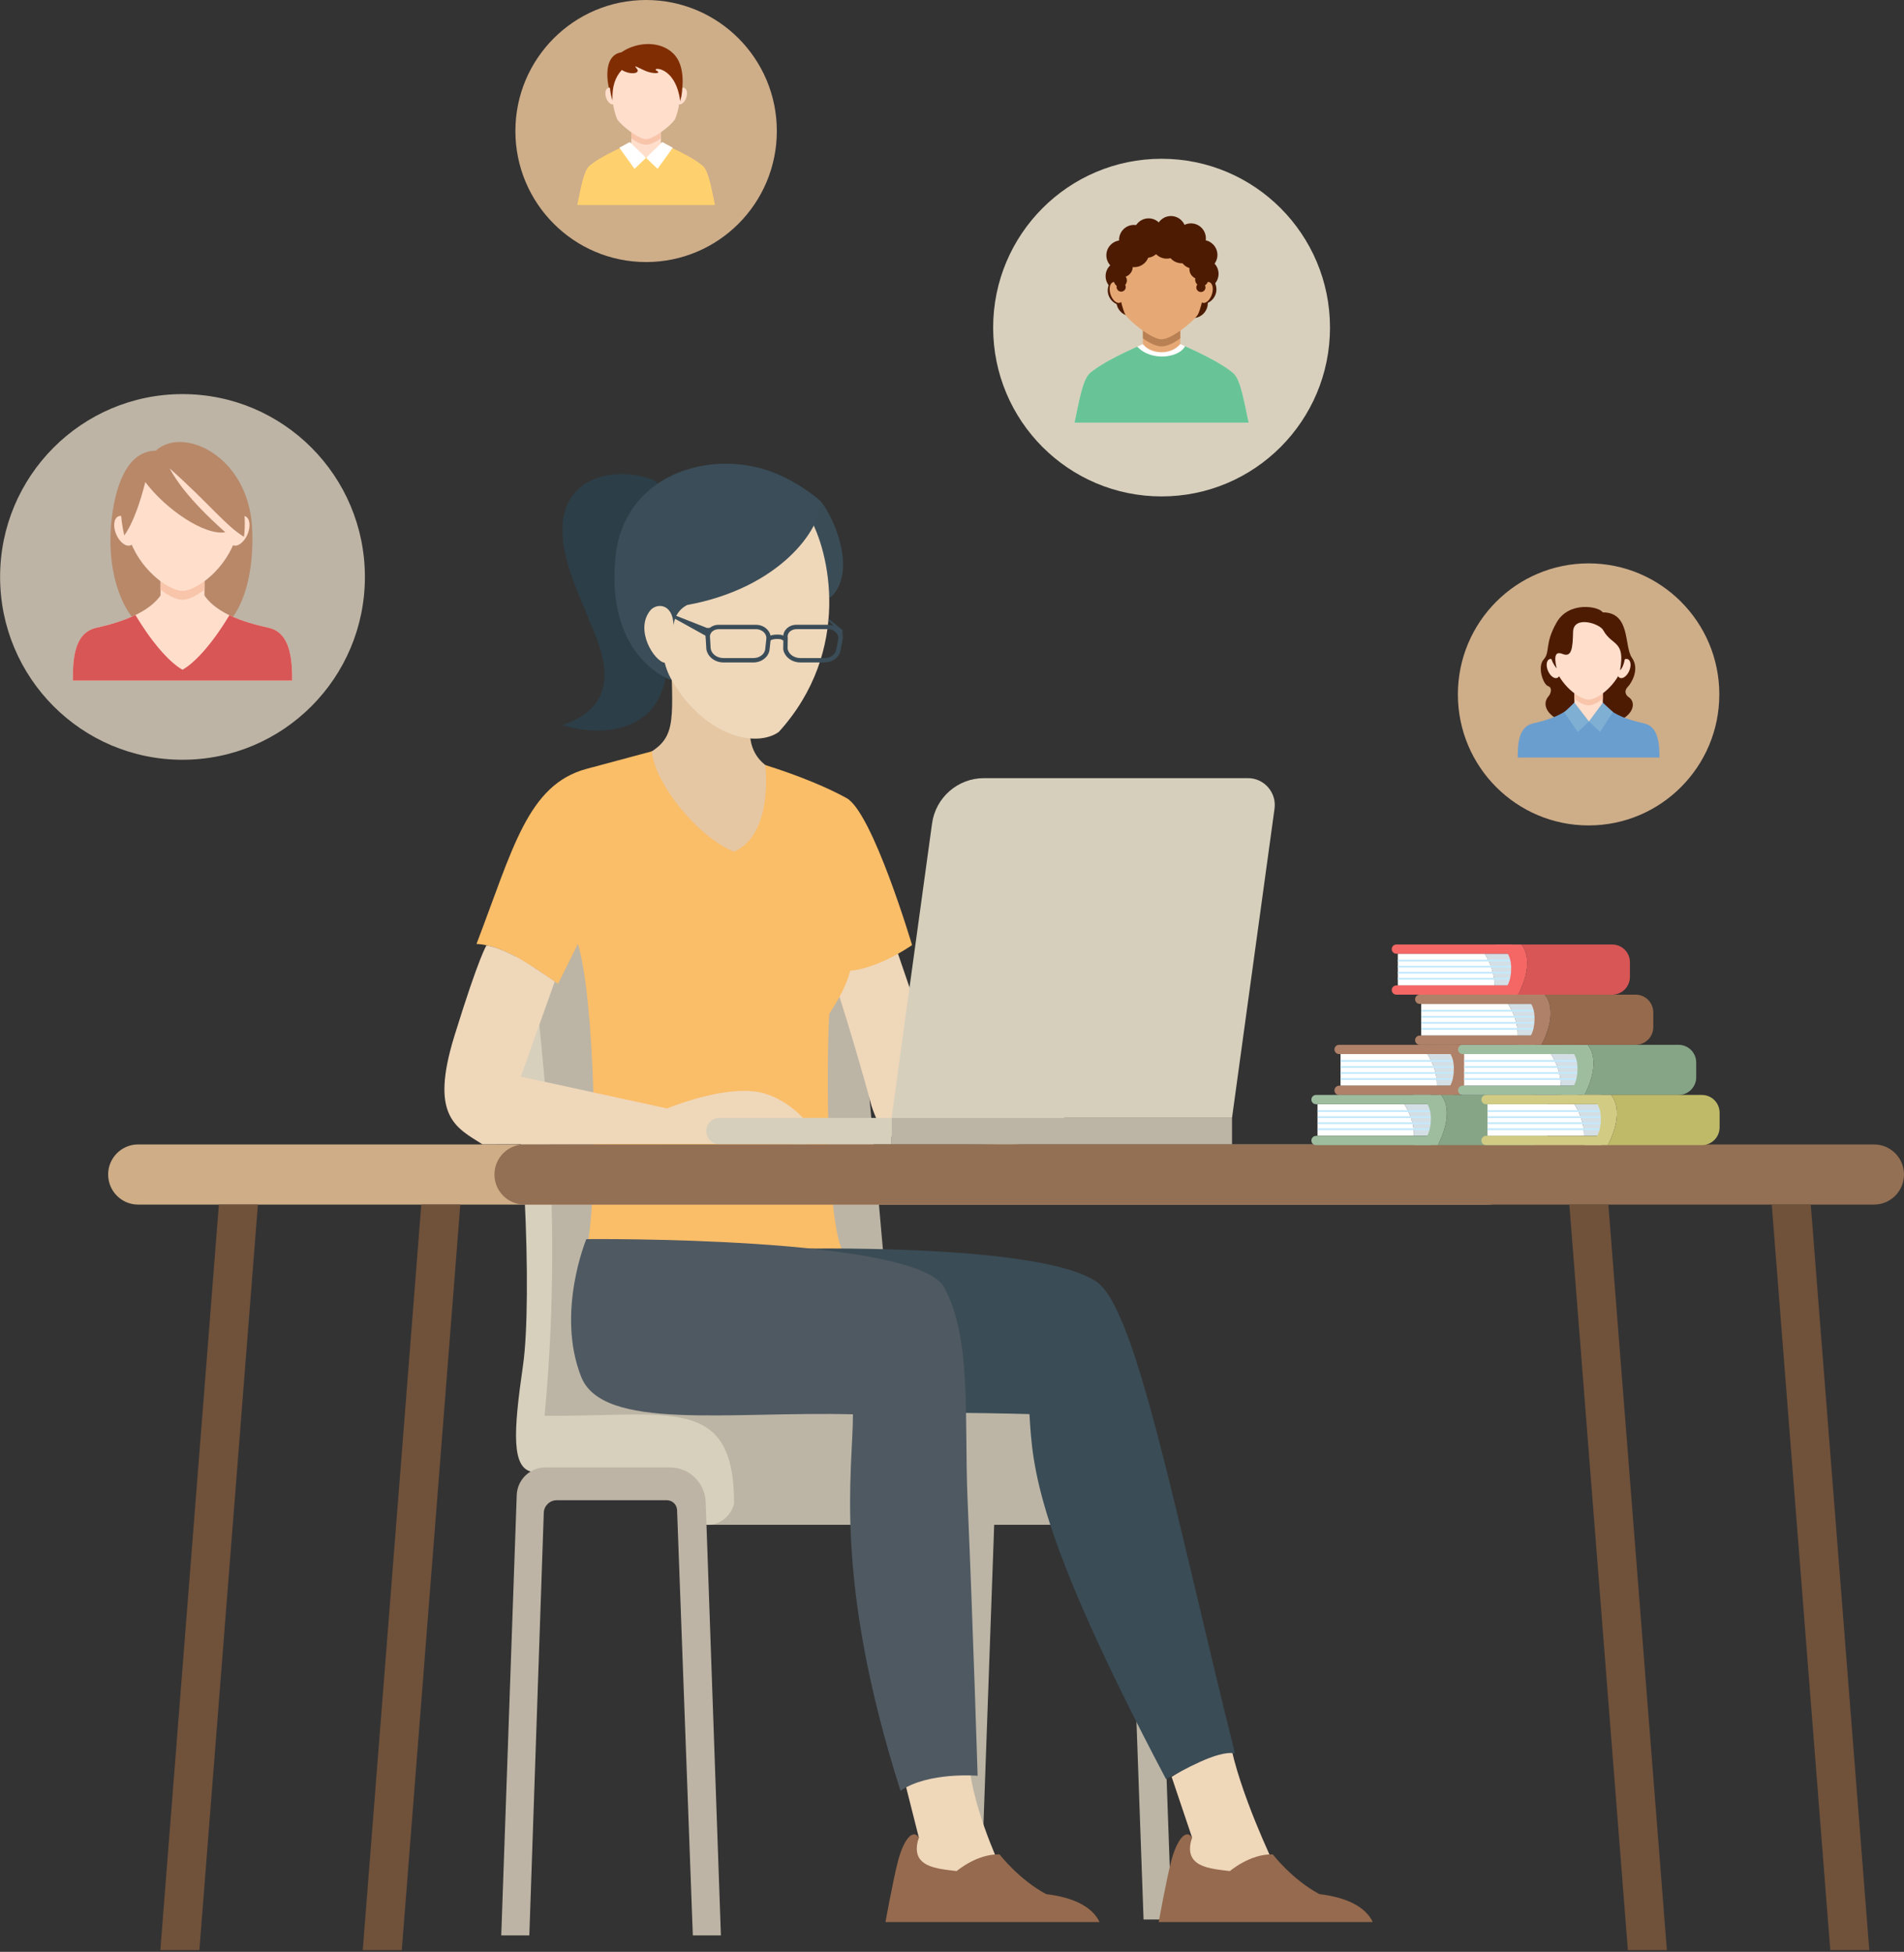<?xml version="1.0" encoding="UTF-8"?>
<svg width="199px" height="204px" viewBox="0 0 199 204" version="1.1" xmlns="http://www.w3.org/2000/svg" xmlns:xlink="http://www.w3.org/1999/xlink">
    <rect x="0" y="0" width="199" height="204" fill="#333333" stroke="none"/>
    <!-- Generator: Sketch 42 (36781) - http://www.bohemiancoding.com/sketch -->
    <title>Page 1</title>
    <desc>Created with Sketch.</desc>
    <defs></defs>
    <g id="Page-1" stroke="none" stroke-width="1" fill="none" fill-rule="evenodd">
        <g id="01.-Landing_Page_Updated" transform="translate(-227, -862)">
            <g id="Page-1" transform="translate(326.5, 964) scale(-1, 1) translate(-326.5, -964) translate(227, 862)">
                <path d="M130.32,50.405 C132.13,49.218 138.277,48.598 139.869,53.155 C141.18,56.905 138.522,62.002 137.373,64.916 C136.358,67.491 133.3,73.475 140.224,75.784 C135.642,77.201 128.697,76.468 129.321,67.843 C129.945,59.218 130.32,50.405 130.32,50.405 Z" id="Fill-1" fill="#2C3E47"></path>
                <path d="M120.061,73.44 C119.942,73.796 122.312,78.429 118.047,80.566 C113.78,82.704 120.612,93.394 120.612,93.394 C120.612,93.394 136.177,81.279 132.384,79.379 C128.593,77.478 128.593,76.528 128.83,69.639 C129.066,62.75 120.061,73.44 120.061,73.44" id="Fill-3" fill="#E5C7A4"></path>
                <path d="M114.652,52.438 L113.226,52.383 C111.656,54.375 109.692,59.375 111.829,62.062 C113.966,64.75 116.712,55.688 116.712,55.688 L114.652,52.438 Z" id="Fill-5" fill="#3A4D57"></path>
                <polygon id="Fill-7" fill="#BCB5A5" points="124.812 159.364 85.583 159.364 87.036 144.507 106.779 138.418 106.653 131.355 109.853 95.185 134.473 89.705 143.268 100.236 143.268 148.186 129.526 151.611"></polygon>
                <path d="M143.303,99.661 C142.904,107.122 139.866,124.63 142.086,147.971 C129.072,148.092 122.275,145.67 122.275,157.156 C122.986,160.051 128.002,161.157 128.426,153.845 L143.303,153.845 C145.561,153.514 145.35,149.713 144.339,142.721 C143.329,135.729 144.278,114.687 146.214,106.742 C148.15,98.796 143.303,99.661 143.303,99.661" id="Fill-9" fill="#D7D0BD"></path>
                <path d="M114.43,54.017 C112.316,57.545 109.892,68.007 117.605,76.501 C120.011,78.197 125.331,76.962 128.782,71.115 C129.358,70.139 130.981,69.64 131.431,68.399 C131.431,68.399 132.856,66.326 133.052,65.223 C134.29,58.257 130.497,52.606 130.497,52.606 L114.43,54.017 Z" id="Fill-11" fill="#EFD7BA"></path>
                <path d="M106.184,96.637 L100.359,113.68 L88.709,114.785 C88.709,114.785 84.3,119.844 94.534,119.603 C104.768,119.361 106.342,120.308 107.916,115.574 C109.963,107.841 113.175,98.215 113.175,98.215 L106.184,96.637 Z" id="Fill-13" fill="#EFD7BA"></path>
                <path d="M113.226,52.383 C113.164,55.373 117.596,61.486 127.175,63.23 C128.556,63.933 128.599,65.369 128.599,65.369 C128.68,62.97 130.426,63.042 131.038,63.803 C132.698,65.865 130.603,69.124 129.526,69.27 C129.271,70.303 128.781,71.115 128.781,71.115 C131.142,70.238 135.494,66.833 134.686,58.3 C133.877,49.768 125.193,46.959 118.637,49.207 C115.549,50.266 113.226,52.383 113.226,52.383" id="Fill-15" fill="#3A4D58"></path>
                <path d="M119.009,79.96 C115.409,81.091 112.461,82.339 110.521,83.411 C107.794,84.918 103.673,98.776 103.673,98.776 C103.673,98.776 108.168,101.961 111.558,101.433 C116.511,100.663 119.009,79.96 119.009,79.96" id="Fill-17" fill="#FABD68"></path>
                <polygon id="Fill-19" fill="#BCB5A5" points="79.479 200.616 76.544 200.616 78.276 152.275 81.211 152.275"></polygon>
                <path d="M110.521,94.386 C109.436,99.354 109.436,101.549 112.317,105.939 C112.548,108.134 112.874,129.391 110.521,131.355 C125.802,131.239 137.704,130.777 137.704,130.777 C136.29,123.73 136.906,103.971 138.604,98.657 C139.289,100.046 140.67,102.82 140.67,102.82 C141.988,102.019 146.002,98.762 149.199,98.661 C145.395,88.725 143.864,82.025 137.704,80.36 C134.325,79.446 130.861,78.524 130.861,78.524 C130.643,81.794 126.045,87.531 122.276,89.017 C118.107,87.16 119.009,79.96 119.009,79.96 L112.663,86.184 L110.521,94.386 Z" id="Fill-21" fill="#FABD68"></path>
                <path d="M141.02,102.594 L144.565,112.524 L129.271,115.849 C129.271,115.849 122.775,113.129 119.009,114.309 C115.243,115.488 112.321,119.718 115.028,119.601 C117.735,119.483 145.624,119.604 148.566,119.603 C151.39,117.831 154.097,116.652 151.508,108.277 C148.919,99.902 148.15,98.796 148.15,98.796 C148.15,98.796 146.622,99.056 144.694,100.211 C142.766,101.365 141.02,102.594 141.02,102.594" id="Fill-23" fill="#EFD7BA"></path>
                <polygon id="Fill-25" fill="#BCB5A5" points="96.568 200.616 99.503 200.616 97.771 152.275 94.837 152.275"></polygon>
                <path d="M105.814,116.836 L70.233,116.836 L65.791,84.523 C65.559,82.834 66.868,81.329 68.568,81.329 L96.159,81.329 C98.896,81.329 101.212,83.353 101.585,86.07 L105.814,116.836 Z" id="Fill-27" fill="#D6CFBC"></path>
                <polygon id="Fill-29" fill="#BCB5A5" points="70.233 119.603 105.814 119.603 105.814 116.836 70.233 116.836"></polygon>
                <path d="M123.8,119.602 L105.814,119.602 L105.814,116.836 L123.8,116.836 C124.561,116.836 125.179,117.456 125.179,118.219 C125.179,118.983 124.561,119.602 123.8,119.602" id="Fill-31" fill="#D6CFBC"></path>
                <path d="M97.759,183.426 C97.696,188.182 94.533,194.905 94.533,194.905 L100.47,197.968 L104.023,194.334 L102.965,192.055 L104.313,186.717 L97.759,183.426 Z" id="Fill-32" fill="#EFD7BA"></path>
                <path d="M94.526,193.815 C96.876,193.727 99.015,195.559 99.015,195.559 C101.054,195.298 104.005,195.18 102.964,192.054 C103.666,191.022 104.623,192.506 105.145,194.513 C105.667,196.519 106.451,200.882 106.451,200.882 L84.08,200.882 C84.864,199.224 86.953,198.283 89.652,197.968 C92.524,196.432 94.526,193.815 94.526,193.815" id="Fill-33" fill="#966A4E"></path>
                <path d="M70.459,181.962 C69.487,187.314 65.832,194.867 65.832,194.867 L71.913,197.968 L73.423,196.299 L75.309,194.218 L74.408,192.055 L76.544,185.709 L70.459,181.962 Z" id="Fill-34" fill="#EFD7BA"></path>
                <path d="M65.969,193.815 C68.32,193.727 70.459,195.559 70.459,195.559 C72.498,195.298 75.448,195.18 74.408,192.054 C75.109,191.022 76.067,192.506 76.589,194.513 C77.111,196.519 77.894,200.882 77.894,200.882 L55.524,200.882 C56.308,199.224 58.397,198.283 61.095,197.968 C63.967,196.432 65.969,193.815 65.969,193.815" id="Fill-35" fill="#966A4E"></path>
                <path d="M116.281,130.524 C116.281,130.524 91.011,129.893 84.658,133.8 C80.376,135.937 76.335,157.619 69.922,183.262 C71.74,182.878 75.417,185.084 77.129,185.951 C90.803,160.05 91.068,153.329 91.405,147.798 C96.438,147.647 106.451,147.587 106.451,147.587 L116.281,130.524 Z" id="Fill-36" fill="#3A4C56"></path>
                <path d="M184.561,125.899 L43.512,125.899 C41.78,125.899 40.376,124.491 40.376,122.755 L40.376,122.755 C40.376,121.018 41.78,119.611 43.512,119.611 L184.561,119.611 C186.293,119.611 187.698,121.018 187.698,122.755 L187.698,122.755 C187.698,124.491 186.293,125.899 184.561,125.899" id="Fill-37" fill="#CEAD87"></path>
                <path d="M137.719,129.508 C137.719,129.508 103.2,129.153 100.299,134.577 C97.398,140.001 98.24,148.202 97.871,156.797 C97.293,170.217 96.823,185.595 96.823,185.595 C96.823,185.595 101.985,185.163 104.884,187.167 C111.982,164.859 109.853,153.845 109.853,147.819 C122.764,147.484 136.012,149.604 138.263,143.888 C140.907,137.174 137.719,129.508 137.719,129.508" id="Fill-38" fill="#4F5962"></path>
                <path d="M144.185,125.899 L3.137,125.899 C1.404,125.899 -0,124.491 -0,122.755 L-0,122.755 C-0,121.018 1.404,119.611 3.137,119.611 L144.185,119.611 C145.917,119.611 147.322,121.018 147.322,122.755 L147.322,122.755 C147.322,124.491 145.917,125.899 144.185,125.899" id="Fill-39" fill="#936F53"></path>
                <polygon id="Fill-40" fill="#70513A" points="178.162 203.82 182.241 203.82 176.124 125.898 172.045 125.898"></polygon>
                <polygon id="Fill-41" fill="#70513A" points="157.007 203.82 161.086 203.82 154.968 125.898 150.89 125.898"></polygon>
                <polygon id="Fill-42" fill="#70513A" points="7.705 203.82 3.627 203.82 9.744 125.898 13.822 125.898"></polygon>
                <polygon id="Fill-43" fill="#70513A" points="28.86 203.82 24.782 203.82 30.899 125.898 34.977 125.898"></polygon>
                <path d="M144.993,156.262 C144.936,154.649 143.614,153.37 142.004,153.37 L128.976,153.37 C126.966,153.37 125.317,154.966 125.246,156.979 L123.653,202.281 L126.588,202.281 L128.234,157.828 C128.256,157.253 128.727,156.798 129.301,156.798 L140.809,156.798 C141.541,156.798 142.141,157.378 142.166,158.111 L143.676,202.281 L146.611,202.281 L144.993,156.262 Z" id="Fill-44" fill="#BDB4A5"></path>
                <path d="M198.99,60.298 C198.99,70.852 190.455,79.407 179.926,79.407 C169.397,79.407 160.862,70.852 160.862,60.298 C160.862,49.745 169.397,41.19 179.926,41.19 C190.455,41.19 198.99,49.745 198.99,60.298" id="Fill-45" fill="#BDB4A5"></path>
                <path d="M145.133,13.695 C145.133,21.258 139.016,27.389 131.471,27.389 C123.925,27.389 117.808,21.258 117.808,13.695 C117.808,6.131 123.925,0 131.471,0 C139.016,0 145.133,6.131 145.133,13.695" id="Fill-46" fill="#CEAD89"></path>
                <path d="M46.627,72.577 C46.627,80.14 40.51,86.271 32.964,86.271 C25.419,86.271 19.302,80.14 19.302,72.577 C19.302,65.014 25.419,58.882 32.964,58.882 C40.51,58.882 46.627,65.014 46.627,72.577" id="Fill-47" fill="#CEAD89"></path>
                <path d="M95.199,34.239 C95.199,43.984 87.318,51.884 77.595,51.884 C67.874,51.884 59.993,43.984 59.993,34.239 C59.993,24.494 67.874,16.594 77.595,16.594 C87.318,16.594 95.199,24.494 95.199,34.239" id="Fill-48" fill="#D8D0BD"></path>
                <path d="M119.998,65.759 C119.641,65.759 119.305,65.908 119.098,66.157 C118.933,66.357 118.866,66.599 118.911,66.841 L119.028,67.901 C119.123,68.403 119.64,68.78 120.256,68.78 L123.384,68.778 C124.053,68.778 124.616,68.368 124.722,67.802 L124.789,66.683 C124.83,66.456 124.775,66.256 124.639,66.091 C124.467,65.883 124.186,65.759 123.887,65.759 L119.998,65.759 Z M120.256,69.237 L120.256,69.237 C119.42,69.237 118.714,68.703 118.577,67.968 L118.46,66.908 C118.392,66.548 118.493,66.171 118.747,65.865 C119.044,65.507 119.5,65.302 119.998,65.302 L123.887,65.302 C124.327,65.302 124.728,65.483 124.99,65.8 C125.215,66.071 125.304,66.405 125.241,66.739 L125.174,67.859 C125.024,68.668 124.273,69.235 123.384,69.235 L120.256,69.237 Z" id="Fill-49" fill="#3A4D58"></path>
                <path d="M112.485,65.757 C112.128,65.757 111.791,65.906 111.585,66.155 C111.42,66.355 111.353,66.597 111.399,66.838 L111.594,67.881 C111.691,68.401 112.208,68.778 112.824,68.778 L115.349,68.778 C116.009,68.778 116.566,68.378 116.682,67.824 L116.667,66.675 L116.671,66.652 C116.708,66.454 116.654,66.254 116.517,66.089 C116.345,65.881 116.064,65.757 115.766,65.757 L112.485,65.757 Z M115.349,69.236 L112.824,69.236 C111.988,69.236 111.282,68.701 111.145,67.965 L110.95,66.922 C110.88,66.546 110.981,66.169 111.234,65.863 C111.53,65.505 111.986,65.299 112.485,65.299 L115.766,65.299 C116.205,65.299 116.607,65.481 116.869,65.797 C117.088,66.062 117.178,66.387 117.124,66.713 L117.139,67.865 L117.135,67.887 C116.988,68.668 116.237,69.236 115.349,69.236 L115.349,69.236 Z" id="Fill-50" fill="#3A4D58"></path>
                <path d="M117.034,67.007 L116.757,66.644 C116.794,66.615 117.133,66.362 117.482,66.335 C118.517,66.255 118.819,66.623 118.869,66.698 L118.497,66.963 C118.495,66.961 118.288,66.731 117.517,66.791 C117.335,66.805 117.106,66.952 117.034,67.007" id="Fill-51" fill="#3A4D58"></path>
                <polygon id="Fill-52" fill="#3A4D58" points="128.576 64.265 125.128 65.625 124.601 65.625 125.147 66.506 128.646 64.562"></polygon>
                <polygon id="Fill-53" fill="#3A4D58" points="112.4 64.664 110.937 65.86 110.937 66.778 111.176 66.59 111.192 66.12 112.414 64.851"></polygon>
                <path d="M49.806,110.167 L46.651,110.167 L46.651,113.476 L48.799,113.476 C48.764,112.368 49.206,111.128 49.806,110.167" id="Fill-54" fill="#D4DFE5"></path>
                <path d="M58.891,110.167 L49.806,110.167 C49.206,111.128 48.764,112.368 48.799,113.476 L58.891,113.476 L58.891,110.167 Z" id="Fill-55" fill="#FFFFFF"></path>
                <polygon id="Fill-56" fill="#C4E9FB" points="45.947 110.979 58.891 110.979 58.891 110.786 45.947 110.786"></polygon>
                <polygon id="Fill-57" fill="#C4E9FB" points="45.947 111.61 58.891 111.61 58.891 111.418 45.947 111.418"></polygon>
                <polygon id="Fill-58" fill="#C4E9FB" points="45.947 112.242 58.891 112.242 58.891 112.05 45.947 112.05"></polygon>
                <polygon id="Fill-59" fill="#C4E9FB" points="45.947 112.874 58.891 112.874 58.891 112.681 45.947 112.681"></polygon>
                <path d="M47.046,111.655 C47.046,109.959 48.049,109.2 49.071,109.2 L45.971,109.2 C44.879,110.549 45.43,112.769 46.317,114.443 L49.071,114.443 C48.049,114.443 47.046,113.74 47.046,111.655" id="Fill-60" fill="#AF8168"></path>
                <path d="M45.972,109.2 L36.484,109.2 C35.463,109.2 34.635,110.029 34.635,111.053 L34.635,112.589 C34.635,113.613 35.463,114.442 36.484,114.442 L46.317,114.442 C45.43,112.768 44.879,110.549 45.972,109.2" id="Fill-61" fill="#293763"></path>
                <path d="M59.528,113.959 C59.528,113.692 59.312,113.475 59.046,113.475 L47.133,113.475 C46.867,113.475 46.651,113.692 46.651,113.959 C46.651,114.226 46.867,114.443 47.133,114.443 L59.046,114.443 C59.312,114.443 59.528,114.226 59.528,113.959" id="Fill-62" fill="#AF8168"></path>
                <path d="M59.528,109.683 C59.528,109.416 59.312,109.2 59.046,109.2 L47.133,109.2 C46.867,109.2 46.651,109.416 46.651,109.683 C46.651,109.95 46.867,110.167 47.133,110.167 L59.046,110.167 C59.312,110.167 59.528,109.95 59.528,109.683" id="Fill-63" fill="#AF8168"></path>
                <path d="M52.216,115.409 L49.06,115.409 L49.06,118.717 L51.208,118.717 C51.173,117.61 51.616,116.37 52.216,115.409" id="Fill-64" fill="#D4DFE5"></path>
                <path d="M61.3,115.409 L52.216,115.409 C51.616,116.37 51.173,117.61 51.208,118.717 L61.3,118.717 L61.3,115.409 Z" id="Fill-65" fill="#FFFFFF"></path>
                <polygon id="Fill-66" fill="#C4E9FB" points="48.357 116.22 61.3 116.22 61.3 116.029 48.357 116.029"></polygon>
                <polygon id="Fill-67" fill="#C4E9FB" points="48.357 116.852 61.3 116.852 61.3 116.66 48.357 116.66"></polygon>
                <polygon id="Fill-68" fill="#C4E9FB" points="48.357 117.484 61.3 117.484 61.3 117.292 48.357 117.292"></polygon>
                <polygon id="Fill-69" fill="#C4E9FB" points="48.357 118.116 61.3 118.116 61.3 117.924 48.357 117.924"></polygon>
                <path d="M49.456,116.897 C49.456,115.201 50.459,114.441 51.48,114.441 L48.381,114.441 C47.288,115.791 47.84,118.01 48.727,119.684 L51.48,119.684 C50.459,119.684 49.456,118.982 49.456,116.897" id="Fill-70" fill="#9EBD9F"></path>
                <path d="M48.381,114.441 L38.894,114.441 C37.873,114.441 37.045,115.271 37.045,116.295 L37.045,117.831 C37.045,118.854 37.873,119.684 38.894,119.684 L48.727,119.684 C47.84,118.01 47.288,115.791 48.381,114.441" id="Fill-71" fill="#86A586"></path>
                <path d="M61.938,119.201 C61.938,118.934 61.722,118.717 61.455,118.717 L49.543,118.717 C49.276,118.717 49.06,118.934 49.06,119.201 C49.06,119.468 49.276,119.684 49.543,119.684 L61.455,119.684 C61.722,119.684 61.938,119.468 61.938,119.201" id="Fill-72" fill="#9EBD9F"></path>
                <path d="M61.938,114.925 C61.938,114.658 61.722,114.441 61.455,114.441 L49.543,114.441 C49.276,114.441 49.06,114.658 49.06,114.925 C49.06,115.192 49.276,115.409 49.543,115.409 L61.455,115.409 C61.722,115.409 61.938,115.192 61.938,114.925" id="Fill-73" fill="#9EBD9F"></path>
                <path d="M36.887,110.167 L33.732,110.167 L33.732,113.476 L35.879,113.476 C35.844,112.368 36.287,111.128 36.887,110.167" id="Fill-74" fill="#D4DFE5"></path>
                <path d="M45.972,110.167 L36.887,110.167 C36.287,111.128 35.844,112.368 35.88,113.476 L45.972,113.476 L45.972,110.167 Z" id="Fill-75" fill="#FFFFFF"></path>
                <polygon id="Fill-76" fill="#C4E9FB" points="33.028 110.979 45.972 110.979 45.972 110.786 33.028 110.786"></polygon>
                <polygon id="Fill-77" fill="#C4E9FB" points="33.028 111.61 45.972 111.61 45.972 111.418 33.028 111.418"></polygon>
                <polygon id="Fill-78" fill="#C4E9FB" points="33.028 112.242 45.972 112.242 45.972 112.05 33.028 112.05"></polygon>
                <polygon id="Fill-79" fill="#C4E9FB" points="33.028 112.874 45.972 112.874 45.972 112.681 33.028 112.681"></polygon>
                <path d="M34.127,111.655 C34.127,109.959 35.131,109.2 36.152,109.2 L33.052,109.2 C31.96,110.549 32.511,112.769 33.398,114.443 L36.152,114.443 C35.131,114.443 34.127,113.74 34.127,111.655" id="Fill-80" fill="#9EBD9F"></path>
                <path d="M33.052,109.2 L23.565,109.2 C22.544,109.2 21.716,110.029 21.716,111.053 L21.716,112.589 C21.716,113.613 22.544,114.442 23.565,114.442 L33.398,114.442 C32.511,112.768 31.96,110.549 33.052,109.2" id="Fill-81" fill="#86A586"></path>
                <path d="M46.609,113.959 C46.609,113.692 46.393,113.475 46.127,113.475 L34.214,113.475 C33.948,113.475 33.731,113.692 33.731,113.959 C33.731,114.226 33.948,114.443 34.214,114.443 L46.127,114.443 C46.393,114.443 46.609,114.226 46.609,113.959" id="Fill-82" fill="#9EBD9F"></path>
                <path d="M46.609,109.683 C46.609,109.416 46.393,109.2 46.127,109.2 L34.214,109.2 C33.948,109.2 33.731,109.416 33.731,109.683 C33.731,109.95 33.948,110.167 34.214,110.167 L46.127,110.167 C46.393,110.167 46.609,109.95 46.609,109.683" id="Fill-83" fill="#9EBD9F"></path>
                <path d="M34.445,115.409 L31.289,115.409 L31.289,118.717 L33.437,118.717 C33.401,117.61 33.844,116.37 34.445,115.409" id="Fill-84" fill="#D4DFE5"></path>
                <path d="M43.529,115.409 L34.445,115.409 C33.844,116.37 33.401,117.61 33.437,118.717 L43.529,118.717 L43.529,115.409 Z" id="Fill-85" fill="#FFFFFF"></path>
                <polygon id="Fill-86" fill="#C4E9FB" points="30.585 116.22 43.529 116.22 43.529 116.029 30.585 116.029"></polygon>
                <polygon id="Fill-87" fill="#C4E9FB" points="30.585 116.852 43.529 116.852 43.529 116.66 30.585 116.66"></polygon>
                <polygon id="Fill-88" fill="#C4E9FB" points="30.585 117.484 43.529 117.484 43.529 117.292 30.585 117.292"></polygon>
                <polygon id="Fill-89" fill="#C4E9FB" points="30.585 118.116 43.529 118.116 43.529 117.924 30.585 117.924"></polygon>
                <path d="M31.684,116.897 C31.684,115.201 32.688,114.441 33.709,114.441 L30.61,114.441 C29.517,115.791 30.068,118.01 30.955,119.684 L33.709,119.684 C32.688,119.684 31.684,118.982 31.684,116.897" id="Fill-90" fill="#D1CB84"></path>
                <path d="M30.61,114.441 L21.122,114.441 C20.101,114.441 19.273,115.271 19.273,116.295 L19.273,117.831 C19.273,118.854 20.101,119.684 21.122,119.684 L30.955,119.684 C30.068,118.01 29.517,115.791 30.61,114.441" id="Fill-91" fill="#BFBA68"></path>
                <path d="M44.167,119.201 C44.167,118.934 43.951,118.717 43.684,118.717 L31.771,118.717 C31.505,118.717 31.289,118.934 31.289,119.201 C31.289,119.468 31.505,119.684 31.771,119.684 L43.684,119.684 C43.951,119.684 44.167,119.468 44.167,119.201" id="Fill-92" fill="#D1CB84"></path>
                <path d="M44.167,114.925 C44.167,114.658 43.951,114.441 43.684,114.441 L31.771,114.441 C31.505,114.441 31.289,114.658 31.289,114.925 C31.289,115.192 31.505,115.409 31.771,115.409 L43.684,115.409 C43.951,115.409 44.167,115.192 44.167,114.925" id="Fill-93" fill="#D1CB84"></path>
                <path d="M43.818,99.682 L40.662,99.682 L40.662,102.991 L42.81,102.991 C42.775,101.883 43.217,100.644 43.818,99.682" id="Fill-94" fill="#D4DFE5"></path>
                <path d="M52.902,99.682 L43.818,99.682 C43.217,100.644 42.775,101.883 42.81,102.991 L52.902,102.991 L52.902,99.682 Z" id="Fill-95" fill="#FFFFFF"></path>
                <polygon id="Fill-96" fill="#C4E9FB" points="39.959 100.494 52.902 100.494 52.902 100.302 39.959 100.302"></polygon>
                <polygon id="Fill-97" fill="#C4E9FB" points="39.959 101.126 52.902 101.126 52.902 100.934 39.959 100.934"></polygon>
                <polygon id="Fill-98" fill="#C4E9FB" points="39.959 101.757 52.902 101.757 52.902 101.566 39.959 101.566"></polygon>
                <polygon id="Fill-99" fill="#C4E9FB" points="39.959 102.389 52.902 102.389 52.902 102.197 39.959 102.197"></polygon>
                <path d="M41.057,101.171 C41.057,99.474 42.061,98.715 43.082,98.715 L39.983,98.715 C38.89,100.065 39.442,102.284 40.328,103.958 L43.082,103.958 C42.061,103.958 41.057,103.256 41.057,101.171" id="Fill-100" fill="#F46765"></path>
                <path d="M39.983,98.715 L30.496,98.715 C29.474,98.715 28.646,99.545 28.646,100.569 L28.646,102.105 C28.646,103.128 29.474,103.958 30.496,103.958 L40.329,103.958 C39.442,102.284 38.89,100.065 39.983,98.715" id="Fill-101" fill="#D85656"></path>
                <path d="M53.54,103.474 C53.54,103.208 53.324,102.991 53.057,102.991 L41.145,102.991 C40.878,102.991 40.662,103.208 40.662,103.474 C40.662,103.742 40.878,103.958 41.145,103.958 L53.057,103.958 C53.324,103.958 53.54,103.742 53.54,103.474" id="Fill-102" fill="#F46765"></path>
                <path d="M53.54,99.199 C53.54,98.932 53.324,98.715 53.057,98.715 L41.145,98.715 C40.878,98.715 40.662,98.932 40.662,99.199 C40.662,99.465 40.878,99.682 41.145,99.682 L53.057,99.682 C53.324,99.682 53.54,99.465 53.54,99.199" id="Fill-103" fill="#F46765"></path>
                <path d="M41.375,104.924 L38.219,104.924 L38.219,108.233 L40.367,108.233 C40.332,107.125 40.774,105.885 41.375,104.924" id="Fill-104" fill="#D4DFE5"></path>
                <path d="M50.46,104.924 L41.375,104.924 C40.774,105.885 40.332,107.125 40.367,108.233 L50.46,108.233 L50.46,104.924 Z" id="Fill-105" fill="#FFFFFF"></path>
                <polygon id="Fill-106" fill="#C4E9FB" points="37.516 105.736 50.46 105.736 50.46 105.544 37.516 105.544"></polygon>
                <polygon id="Fill-107" fill="#C4E9FB" points="37.516 106.368 50.46 106.368 50.46 106.176 37.516 106.176"></polygon>
                <polygon id="Fill-108" fill="#C4E9FB" points="37.516 106.999 50.46 106.999 50.46 106.807 37.516 106.807"></polygon>
                <polygon id="Fill-109" fill="#C4E9FB" points="37.516 107.631 50.46 107.631 50.46 107.439 37.516 107.439"></polygon>
                <path d="M38.615,106.412 C38.615,104.716 39.618,103.957 40.639,103.957 L37.54,103.957 C36.447,105.306 36.999,107.526 37.886,109.2 L40.639,109.2 C39.618,109.2 38.615,108.497 38.615,106.412" id="Fill-110" fill="#AF8168"></path>
                <path d="M37.54,103.956 L28.053,103.956 C27.032,103.956 26.204,104.786 26.204,105.81 L26.204,107.346 C26.204,108.37 27.032,109.2 28.053,109.2 L37.886,109.2 C36.999,107.526 36.447,105.306 37.54,103.956" id="Fill-111" fill="#966A4D"></path>
                <path d="M51.097,108.716 C51.097,108.449 50.881,108.233 50.615,108.233 L38.702,108.233 C38.435,108.233 38.22,108.449 38.22,108.716 C38.22,108.983 38.435,109.2 38.702,109.2 L50.615,109.2 C50.881,109.2 51.097,108.983 51.097,108.716" id="Fill-112" fill="#AF8168"></path>
                <path d="M51.097,104.44 C51.097,104.173 50.881,103.957 50.615,103.957 L38.702,103.957 C38.435,103.957 38.22,104.173 38.22,104.44 C38.22,104.708 38.435,104.924 38.702,104.924 L50.615,104.924 C50.881,104.924 51.097,104.708 51.097,104.44" id="Fill-113" fill="#AF8168"></path>
                <path d="M80.482,26.628 C81.339,26.628 82.038,25.927 82.038,25.068 C82.038,24.208 81.339,23.507 80.482,23.507 C79.625,23.507 78.925,24.208 78.925,25.068 C78.925,25.927 79.625,26.628 80.482,26.628" id="Fill-114" fill="#4D1B02"></path>
                <path d="M78.952,25.942 C79.809,25.942 80.509,25.241 80.509,24.382 C80.509,23.522 79.809,22.821 78.952,22.821 C78.095,22.821 77.395,23.522 77.395,24.382 C77.395,25.241 78.095,25.942 78.952,25.942" id="Fill-115" fill="#4D1B02"></path>
                <path d="M76.617,25.7 C77.474,25.7 78.174,24.999 78.174,24.14 C78.174,23.28 77.474,22.579 76.617,22.579 C75.76,22.579 75.06,23.28 75.06,24.14 C75.06,24.999 75.76,25.7 76.617,25.7" id="Fill-116" fill="#4D1B02"></path>
                <path d="M74.524,26.467 C75.381,26.467 76.08,25.766 76.08,24.906 C76.08,24.047 75.381,23.346 74.524,23.346 C73.666,23.346 72.967,24.047 72.967,24.906 C72.967,25.766 73.666,26.467 74.524,26.467" id="Fill-117" fill="#4D1B02"></path>
                <path d="M73.316,28.202 C74.173,28.202 74.873,27.501 74.873,26.641 C74.873,25.782 74.173,25.081 73.316,25.081 C72.459,25.081 71.759,25.782 71.759,26.641 C71.759,27.501 72.459,28.202 73.316,28.202" id="Fill-118" fill="#4D1B02"></path>
                <path d="M81.81,28.242 C82.668,28.242 83.367,27.542 83.367,26.682 C83.367,25.823 82.668,25.122 81.81,25.122 C80.953,25.122 80.254,25.823 80.254,26.682 C80.254,27.542 80.953,28.242 81.81,28.242" id="Fill-119" fill="#4D1B02"></path>
                <path d="M81.891,30.421 C82.748,30.421 83.447,29.72 83.447,28.861 C83.447,28.002 82.748,27.301 81.891,27.301 C81.034,27.301 80.334,28.002 80.334,28.861 C80.334,29.72 81.034,30.421 81.891,30.421" id="Fill-120" fill="#4D1B02"></path>
                <path d="M80.764,33.044 C81.621,33.044 82.32,32.343 82.32,31.484 C82.32,30.624 81.621,29.923 80.764,29.923 C79.906,29.923 79.207,30.624 79.207,31.484 C79.207,32.343 79.906,33.044 80.764,33.044" id="Fill-121" fill="#4D1B02"></path>
                <path d="M73.195,30.179 C74.052,30.179 74.752,29.478 74.752,28.619 C74.752,27.76 74.052,27.059 73.195,27.059 C72.338,27.059 71.639,27.76 71.639,28.619 C71.639,29.478 72.338,30.179 73.195,30.179" id="Fill-122" fill="#4D1B02"></path>
                <path d="M74.322,33.246 C75.18,33.246 75.879,32.545 75.879,31.686 C75.879,30.826 75.18,30.125 74.322,30.125 C73.465,30.125 72.766,30.826 72.766,31.686 C72.766,32.545 73.465,33.246 74.322,33.246" id="Fill-123" fill="#4D1B02"></path>
                <path d="M81.667,31.912 C82.525,31.912 83.224,31.211 83.224,30.351 C83.224,29.492 82.525,28.791 81.667,28.791 C80.81,28.791 80.111,29.492 80.111,30.351 C80.111,31.211 80.81,31.912 81.667,31.912" id="Fill-124" fill="#4D1B02"></path>
                <path d="M73.421,31.802 C74.278,31.802 74.978,31.101 74.978,30.242 C74.978,29.383 74.278,28.681 73.421,28.681 C72.564,28.681 71.864,29.383 71.864,30.242 C71.864,31.101 72.564,31.802 73.421,31.802" id="Fill-125" fill="#4D1B02"></path>
                <path d="M75.777,35.894 C71.755,37.661 70.549,38.604 70.072,39.026 C69.337,39.678 68.93,42.108 68.497,44.17 L77.596,44.17 L86.694,44.17 C86.26,42.108 85.854,39.678 85.119,39.026 C84.642,38.604 83.48,37.686 79.459,35.919 L75.777,35.894 Z" id="Fill-126" fill="#E6A875"></path>
                <path d="M79.548,32.372 L79.548,36.84 C78.474,38.158 76.717,38.113 75.643,36.84 L75.643,32.372 C75.643,29.959 79.548,29.959 79.548,32.372" id="Fill-127" fill="#E6A875"></path>
                <path d="M79.548,32.372 L79.548,35.363 C78.809,35.903 78.097,36.205 77.596,36.205 C77.094,36.205 76.382,35.903 75.643,35.363 L75.643,32.372 C75.643,29.959 79.548,29.959 79.548,32.372" id="Fill-128" fill="#B88053"></path>
                <path d="M77.596,24.35 C71.042,24.35 73.399,32.287 73.827,32.919 C74.299,33.616 76.537,35.462 77.596,35.462 C78.654,35.462 80.892,33.616 81.364,32.919 C81.792,32.287 84.149,24.35 77.596,24.35" id="Fill-129" fill="#E6A875"></path>
                <path d="M72.606,29.485 C72.949,29.372 73.387,29.763 73.583,30.359 C73.779,30.955 73.659,31.53 73.315,31.644 C72.971,31.757 72.533,31.366 72.338,30.77 C72.142,30.174 72.262,29.599 72.606,29.485" id="Fill-130" fill="#E6A875"></path>
                <path d="M82.66,29.485 C82.316,29.372 81.879,29.763 81.683,30.359 C81.487,30.955 81.607,31.53 81.951,31.644 C82.295,31.757 82.733,31.366 82.929,30.77 C83.124,30.174 83.005,29.599 82.66,29.485" id="Fill-131" fill="#E6A875"></path>
                <path d="M77.06,27.032 C77.917,27.032 78.617,26.331 78.617,25.471 C78.617,24.612 77.917,23.911 77.06,23.911 C76.203,23.911 75.503,24.612 75.503,25.471 C75.503,26.331 76.203,27.032 77.06,27.032" id="Fill-132" fill="#4D1B02"></path>
                <path d="M79.194,26.951 C80.051,26.951 80.75,26.25 80.75,25.391 C80.75,24.531 80.051,23.83 79.194,23.83 C78.336,23.83 77.637,24.531 77.637,25.391 C77.637,26.25 78.336,26.951 79.194,26.951" id="Fill-133" fill="#4D1B02"></path>
                <path d="M75.49,27.516 C76.347,27.516 77.047,26.815 77.047,25.956 C77.047,25.096 76.347,24.395 75.49,24.395 C74.633,24.395 73.933,25.096 73.933,25.956 C73.933,26.815 74.633,27.516 75.49,27.516" id="Fill-134" fill="#4D1B02"></path>
                <path d="M74.331,28.059 C75.061,28.059 75.655,27.462 75.655,26.732 C75.655,26 75.061,25.404 74.331,25.404 C73.602,25.404 73.008,26 73.008,26.732 C73.008,27.462 73.602,28.059 74.331,28.059" id="Fill-135" fill="#4D1B02"></path>
                <path d="M80.442,27.919 C81.299,27.919 81.998,27.219 81.998,26.359 C81.998,25.5 81.299,24.799 80.442,24.799 C79.584,24.799 78.885,25.5 78.885,26.359 C78.885,27.219 79.584,27.919 80.442,27.919" id="Fill-136" fill="#4D1B02"></path>
                <path d="M81.705,28.977 C82.31,28.977 82.803,28.483 82.803,27.877 C82.803,27.27 82.31,26.776 81.705,26.776 C81.1,26.776 80.607,27.27 80.607,27.877 C80.607,28.483 81.1,28.977 81.705,28.977" id="Fill-137" fill="#4D1B02"></path>
                <path d="M73.627,29.188 C74.212,29.188 74.689,28.71 74.689,28.124 C74.689,27.537 74.212,27.059 73.627,27.059 C73.042,27.059 72.564,27.537 72.564,28.124 C72.564,28.71 73.042,29.188 73.627,29.188" id="Fill-138" fill="#4D1B02"></path>
                <path d="M73.405,29.915 C73.78,29.915 74.086,29.609 74.086,29.233 C74.086,28.858 73.78,28.552 73.405,28.552 C73.031,28.552 72.725,28.858 72.725,29.233 C72.725,29.609 73.031,29.915 73.405,29.915" id="Fill-139" fill="#4D1B02"></path>
                <path d="M81.9,29.996 C82.274,29.996 82.58,29.689 82.58,29.314 C82.58,28.938 82.274,28.632 81.9,28.632 C81.525,28.632 81.22,28.938 81.22,29.314 C81.22,29.689 81.525,29.996 81.9,29.996" id="Fill-140" fill="#4D1B02"></path>
                <path d="M73.486,30.52 C73.75,30.52 73.965,30.305 73.965,30.04 C73.965,29.776 73.75,29.56 73.486,29.56 C73.222,29.56 73.007,29.776 73.007,30.04 C73.007,30.305 73.222,30.52 73.486,30.52" id="Fill-141" fill="#4D1B02"></path>
                <path d="M81.819,30.48 C82.083,30.48 82.298,30.264 82.298,30 C82.298,29.735 82.083,29.52 81.819,29.52 C81.556,29.52 81.341,29.735 81.341,30 C81.341,30.264 81.556,30.48 81.819,30.48" id="Fill-142" fill="#4D1B02"></path>
                <path d="M75.643,35.953 C71.729,37.682 70.543,38.608 70.072,39.026 C69.337,39.678 68.93,42.108 68.497,44.17 L77.596,44.17 L86.694,44.17 C86.26,42.108 85.854,39.678 85.119,39.026 C84.646,38.607 83.497,37.699 79.548,35.958 C78.771,37.013 76.651,37.186 75.643,35.953" id="Fill-143" fill="#FFFFFF"></path>
                <path d="M75.141,36.177 C71.626,37.763 70.523,38.627 70.072,39.026 C69.337,39.678 68.931,42.108 68.497,44.171 L77.595,44.171 L86.694,44.171 C86.26,42.108 85.854,39.678 85.119,39.026 C84.671,38.629 83.615,37.793 80.147,36.225 C78.595,37.866 75.685,37.343 75.141,36.177" id="Fill-144" fill="#68C497"></path>
                <path d="M180.091,67.145 C173.176,67.283 172.403,59.107 172.654,55.069 C173.12,47.54 179.937,44.52 182.72,47.106 C185.679,47.106 187.065,50.789 187.399,54.996 C187.844,60.596 185.785,67.03 180.091,67.145" id="Fill-145" fill="#B88869"></path>
                <path d="M182.092,62.052 C182.047,62.122 177.669,62.193 177.62,62.262 C176.246,64.228 173.274,65.09 170.912,65.619 C168.56,66.146 168.469,69.139 168.466,71.133 L191.386,71.133 C191.382,69.139 191.339,66.157 188.94,65.619 C186.541,65.081 183.396,64.108 182.092,62.052" id="Fill-146" fill="#FFDECC"></path>
                <path d="M182.222,57.853 L182.222,63.492 C180.959,65.156 178.893,65.099 177.63,63.492 L177.63,57.853 C177.63,54.808 182.222,54.808 182.222,57.853" id="Fill-147" fill="#FFDECC"></path>
                <path d="M182.222,57.853 L182.222,61.628 C181.353,62.31 180.516,62.692 179.926,62.692 C179.336,62.692 178.499,62.31 177.63,61.628 L177.63,57.853 C177.63,54.808 182.222,54.808 182.222,57.853" id="Fill-148" fill="#F8C5AA"></path>
                <path d="M179.926,61.754 C178.431,61.754 175.273,59.398 174.296,56.023 C173.31,52.616 175.167,47.728 179.926,47.728 C184.685,47.728 186.542,52.616 185.556,56.023 C184.579,59.398 181.421,61.754 179.926,61.754" id="Fill-149" fill="#FFDECC"></path>
                <path d="M173.357,53.967 C173.837,53.76 174.517,54.268 174.874,55.102 C175.231,55.935 175.131,56.779 174.65,56.986 C174.169,57.193 173.49,56.685 173.133,55.851 C172.775,55.018 172.876,54.174 173.357,53.967" id="Fill-150" fill="#FFDECC"></path>
                <path d="M186.628,53.967 C186.147,53.76 185.467,54.268 185.11,55.102 C184.753,55.935 184.853,56.779 185.334,56.986 C185.815,57.193 186.494,56.685 186.852,55.851 C187.209,55.018 187.109,54.174 186.628,53.967" id="Fill-151" fill="#FFDECC"></path>
                <path d="M186.01,55.962 C187.818,48.198 182.363,46.877 179.181,46.877 C175.597,46.877 172.894,51.141 173.499,56.107 C175.411,54.951 177.096,52.669 181.276,48.946 C180.667,50.039 179.482,52.027 175.454,55.629 C177.622,55.988 181.66,53.249 183.813,50.383 C184.327,52.42 185.066,54.651 186.01,55.962" id="Fill-152" fill="#B88869"></path>
                <path d="M175.024,64.302 C173.716,64.93 172.221,65.326 170.911,65.619 C168.56,66.146 168.47,69.139 168.466,71.133 L191.386,71.133 C191.382,69.139 191.339,66.156 188.94,65.619 C187.655,65.331 186.156,64.918 184.841,64.281 L184.838,64.285 C182.865,67.573 181.061,69.365 179.926,69.998 C178.792,69.366 176.993,67.579 175.024,64.302" id="Fill-153" fill="#D85656"></path>
                <path d="M134.052,5.465 C134.813,5.586 135.234,6.109 135.414,6.819 C135.883,8.666 134.901,12.673 131.502,12.721 C129.749,12.746 128.487,12.299 128.027,10.877 C127.567,9.455 127.378,7.163 128.378,5.879 C129.636,4.263 132.276,4.248 134.052,5.465" id="Fill-154" fill="#802D04"></path>
                <path d="M130.032,14.883 C126.851,16.281 125.897,17.026 125.519,17.361 C124.938,17.876 124.617,19.798 124.274,21.43 L131.47,21.43 L138.667,21.43 C138.324,19.798 138.003,17.876 137.422,17.361 C137.045,17.026 136.125,16.3 132.944,14.902 L130.032,14.883 Z" id="Fill-155" fill="#FFD16E"></path>
                <path d="M133.015,12.097 L133.015,15.631 C132.166,16.674 130.775,16.638 129.926,15.631 L129.926,12.097 C129.926,10.189 133.015,10.189 133.015,12.097" id="Fill-156" fill="#FFDECC"></path>
                <path d="M133.015,12.097 L133.015,14.463 C132.43,14.89 131.867,15.129 131.471,15.129 C131.074,15.129 130.511,14.89 129.926,14.463 L129.926,12.097 C129.926,10.189 133.015,10.189 133.015,12.097" id="Fill-157" fill="#F8C5AA"></path>
                <path d="M131.471,5.752 C126.287,5.752 128.151,12.03 128.49,12.529 C128.863,13.081 130.633,14.541 131.471,14.541 C132.308,14.541 134.078,13.081 134.451,12.529 C134.79,12.03 136.654,5.752 131.471,5.752" id="Fill-158" fill="#FFDECC"></path>
                <path d="M127.487,9.189 C127.759,9.1 128.105,9.409 128.26,9.881 C128.415,10.352 128.32,10.807 128.048,10.897 C127.776,10.987 127.43,10.678 127.275,10.206 C127.12,9.734 127.215,9.279 127.487,9.189" id="Fill-159" fill="#FFDECC"></path>
                <path d="M135.44,9.189 C135.168,9.1 134.822,9.409 134.667,9.881 C134.512,10.352 134.607,10.807 134.88,10.897 C135.151,10.987 135.497,10.677 135.653,10.206 C135.808,9.734 135.713,9.279 135.44,9.189" id="Fill-160" fill="#FFDECC"></path>
                <path d="M134.012,7.313 C133.101,7.875 132.017,7.677 132.438,7.186 C132.858,6.694 132.396,7.037 131.574,7.397 C130.751,7.756 129.805,7.696 130.366,7.392 C131.045,7.023 128.392,6.781 127.907,10.58 C127.128,7.825 128.442,5.518 131.41,5.387 C134.58,5.247 135.863,7.762 134.987,10.499 C135.044,9.016 134.687,8.046 134.012,7.313" id="Fill-161" fill="#802D04"></path>
                <polygon id="Fill-162" fill="#FFFFFF" points="129.78 14.845 128.684 15.44 130.273 17.646 131.478 16.5"></polygon>
                <polygon id="Fill-163" fill="#FFFFFF" points="133.176 14.845 134.271 15.44 132.683 17.646 131.478 16.5"></polygon>
                <path d="M31.49,64.001 C31.885,63.364 35.029,62.803 36.312,65.065 C37.595,67.326 36.948,68.119 37.656,68.917 C38.364,69.715 37.698,71.547 37.206,71.707 C36.714,71.868 36.911,72.501 37.151,72.773 C38.175,73.935 36.695,75.894 32.743,75.874 C28.518,75.852 27.689,73.575 28.772,72.864 C29.125,72.632 29.263,72.187 28.876,71.795 C28.488,71.403 27.597,69.943 28.437,68.745 C29.278,67.548 28.544,63.999 31.49,64.001" id="Fill-164" fill="#4D1B02"></path>
                <path d="M34.363,73.31 C34.335,73.356 31.506,73.401 31.475,73.445 C30.587,74.716 28.667,75.272 27.141,75.614 C25.622,75.955 25.563,77.889 25.561,79.176 L40.368,79.176 C40.365,77.889 40.337,75.961 38.787,75.614 C37.238,75.267 35.206,74.639 34.363,73.31" id="Fill-165" fill="#6A9ECE"></path>
                <path d="M34.448,70.597 L34.448,74.241 C33.558,75.804 32.224,75.765 31.481,74.241 L31.481,70.597 C31.481,68.63 34.448,68.63 34.448,70.597" id="Fill-166" fill="#FFDECC"></path>
                <path d="M34.448,70.597 L34.448,73.036 C33.887,73.477 33.345,73.723 32.964,73.723 C32.583,73.723 32.042,73.477 31.481,73.037 L31.481,70.597 C31.481,68.63 34.448,68.63 34.448,70.597" id="Fill-167" fill="#F8C5AA"></path>
                <path d="M32.964,73.117 C31.999,73.117 29.958,71.595 29.327,69.415 C28.69,67.214 29.89,64.057 32.964,64.057 C36.039,64.057 37.238,67.214 36.601,69.415 C35.97,71.595 33.93,73.117 32.964,73.117" id="Fill-168" fill="#FFDECC"></path>
                <path d="M37.064,68.897 C36.753,68.763 36.315,69.091 36.084,69.629 C35.853,70.168 35.918,70.713 36.228,70.847 C36.539,70.981 36.978,70.652 37.209,70.114 C37.439,69.575 37.375,69.03 37.064,68.897" id="Fill-169" fill="#FFDECC"></path>
                <path d="M28.861,68.897 C29.172,68.763 29.611,69.091 29.842,69.629 C30.073,70.168 30.008,70.713 29.697,70.847 C29.387,70.981 28.947,70.653 28.717,70.114 C28.486,69.575 28.551,69.03 28.861,68.897" id="Fill-170" fill="#FFDECC"></path>
                <path d="M34.587,66.04 C34.628,67.73 34.719,68.745 35.693,68.346 C36.666,67.947 36.481,69.066 36.304,69.864 C37.166,68.786 37.065,67.762 36.796,66.721 C36.503,65.58 35.021,63.845 33.631,63.877 C32.876,63.799 31.733,63.891 30.516,64.755 C28.393,66.262 29.103,69.649 29.674,70.049 C29.12,66.912 30.477,67.55 31.413,65.909 C31.72,65.187 34.542,64.266 34.587,66.04" id="Fill-171" fill="#4D1B02"></path>
                <polygon id="Fill-172" fill="#7FAFD3" points="31.481 73.443 30.422 74.413 31.768 76.507 32.931 75.402"></polygon>
                <polygon id="Fill-173" fill="#7FAFD3" points="34.448 73.435 35.506 74.447 34.093 76.507 32.931 75.402"></polygon>
            </g>
        </g>
    </g>
</svg>